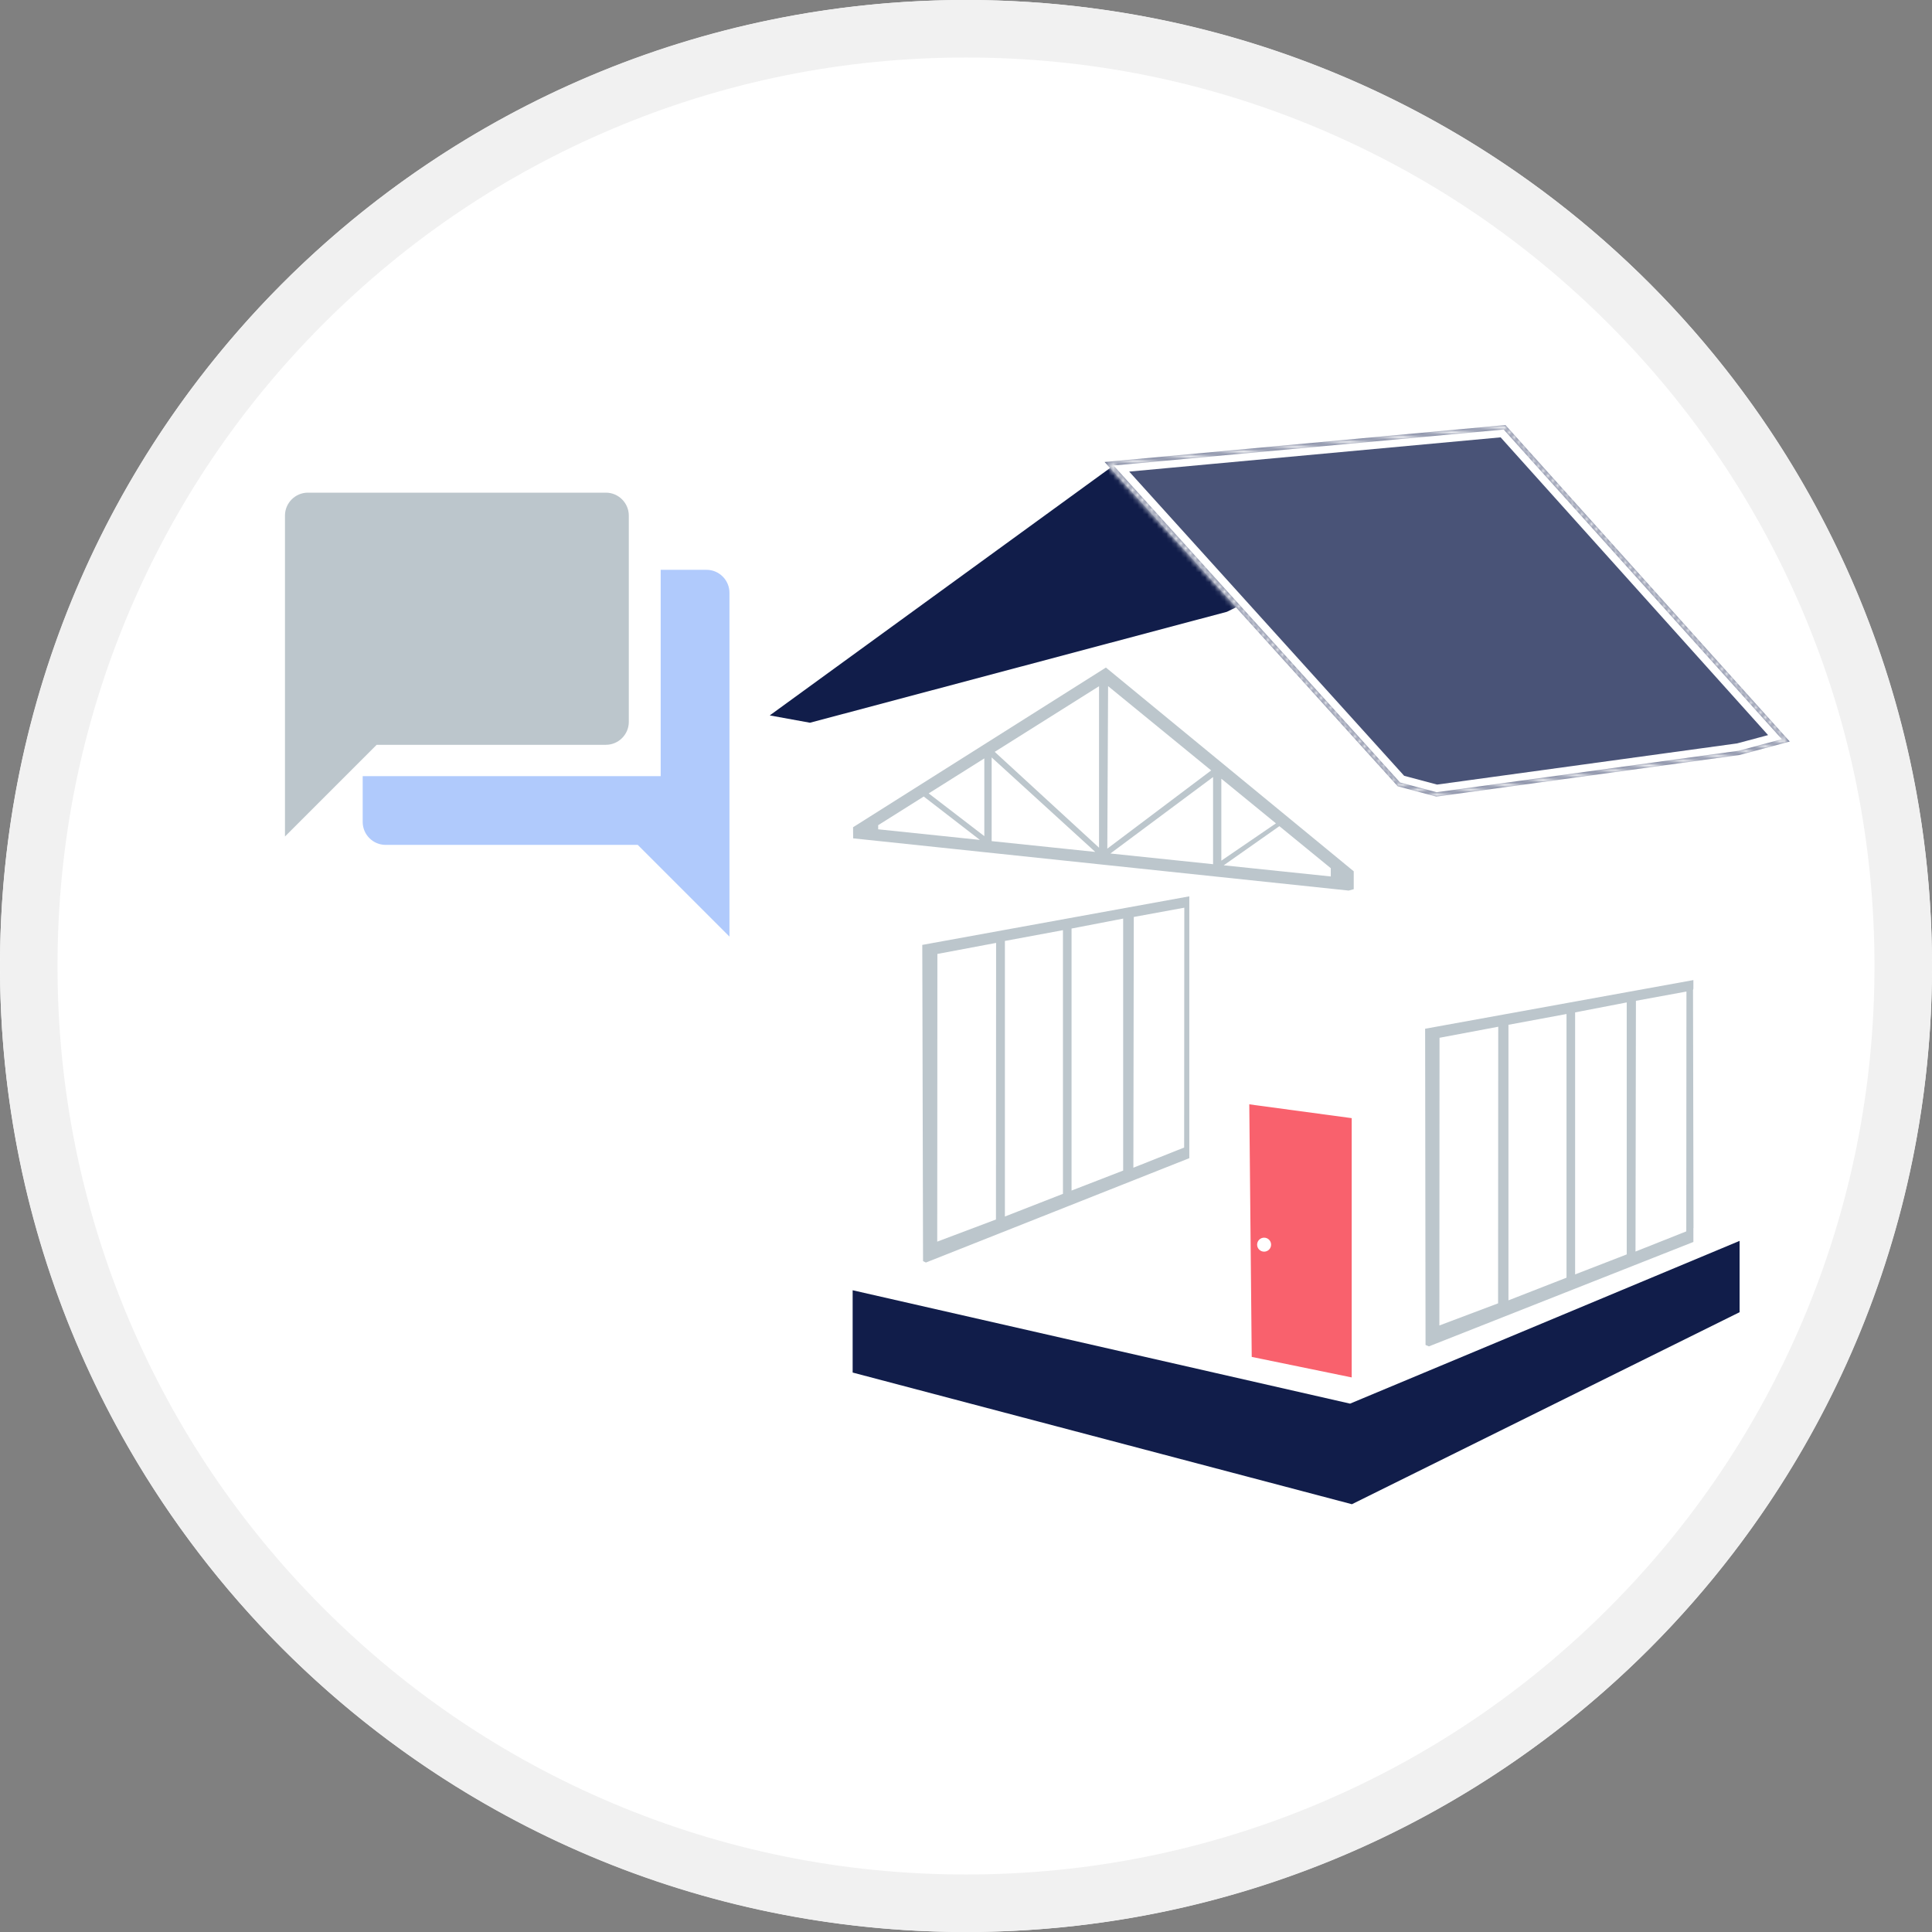 <svg width="400" height="400" viewBox="0 0 400 400" fill="none" xmlns="http://www.w3.org/2000/svg">
<rect x="0" y="0" width="400" height="400" fill="#808080" stroke="none"/>
<g clip-path="url(#clip0)">
<circle cx="200" cy="200" r="200" fill="white"/>
<path d="M176.532 267.133L279.517 290.607L360.164 256.91V271.677L279.896 311.432L176.532 284.171V267.133Z" fill="#111D4A"/>
<path d="M350.621 254.26L350.522 204.969L350.599 204.693V202.915L295.057 212.99L295.143 278.46L295.845 278.752L350.599 257.135V254.245L350.621 254.26ZM310.163 269.843L298.007 274.425L298.038 214.862L310.195 212.575L310.163 269.843ZM324.33 264.53L312.309 269.224V212.17L324.33 209.94V264.53ZM336.796 259.712L326.111 263.851V209.604L336.796 207.542V259.712ZM349.127 254.943L338.614 259.119L338.701 207.206L349.16 205.287L349.127 254.943Z" fill="#BCC6CC"/>
<path d="M246.234 185.576L190.948 195.632L191.107 261.102L191.699 261.394L246.234 239.787V185.576H246.234ZM206.202 252.484L194.045 257.066L194.077 197.504L206.233 195.217L206.202 252.484ZM220.073 247.172L208.052 251.866V194.812L220.073 192.582V247.172ZM232.54 242.354L221.854 246.493V192.245L232.54 190.184V242.354ZM234.653 241.761L234.739 189.847L245.198 187.929L245.165 237.585L234.653 241.761Z" fill="#BCC6CC"/>
<path d="M228.969 138.208L176.618 171.271L176.636 173.57L279.23 184.383L280.275 184.098V180.393L228.969 138.208ZM264.169 170.467L252.864 178.193V161.224L264.169 170.467ZM250.763 159.507L229.258 175.702L229.42 142.056L250.763 159.507ZM227.544 175.506L205.946 155.663L227.544 142.074V175.506ZM203.791 173.114C201.768 171.559 194.9 166.28 192.275 164.266L203.791 157.02V173.114V173.114ZM181.82 170.844L191.25 164.911L202.876 173.893L181.82 171.7V170.844ZM205.311 156.818L226.763 176.381L205.311 174.146V156.818ZM229.897 176.708L251.154 160.881V178.922L229.897 176.708ZM275.524 181.462L253.359 179.152L264.881 171.049L275.524 179.751V181.462V181.462Z" fill="#BCC6CC"/>
<path d="M159.368 148.119L167.698 149.634L254.023 126.664L301.73 103.19L296.682 90.821L230.549 96.374L159.368 148.119Z" fill="#111D4A"/>
<path d="M297.474 163.457L290.168 161.508L231.704 96.825L311.095 89.506L367.897 152.74L359.844 154.896L297.474 163.457Z" fill="#495377" stroke="white" stroke-width="2"/>
<mask id="path-8-inside-1" fill="white">
<path d="M311.322 88.928L368.914 153.041L359.954 155.441L297.439 164.022L289.867 162.002L230.549 96.374L311.322 88.928ZM311.685 88L311.24 88.041L230.467 95.487L228.695 95.651L229.888 96.971L289.206 162.599L289.383 162.794L289.637 162.862L297.209 164.882L297.383 164.928L297.56 164.904L360.075 156.323L360.13 156.316L360.184 156.301L369.145 153.902L370.547 153.526L369.577 152.446L311.984 88.333L311.685 88Z"/>
</mask>
<path d="M311.322 88.928L368.914 153.041L359.954 155.441L297.439 164.022L289.867 162.002L230.549 96.374L311.322 88.928ZM311.685 88L311.24 88.041L230.467 95.487L228.695 95.651L229.888 96.971L289.206 162.599L289.383 162.794L289.637 162.862L297.209 164.882L297.383 164.928L297.56 164.904L360.075 156.323L360.13 156.316L360.184 156.301L369.145 153.902L370.547 153.526L369.577 152.446L311.984 88.333L311.685 88Z" fill="#495377"/>
<path d="M311.322 88.928L312.81 87.591L312.139 86.844L311.138 86.936L311.322 88.928ZM368.914 153.041L369.432 154.973L372.581 154.13L370.402 151.705L368.914 153.041ZM359.954 155.441L360.226 157.423L360.35 157.405L360.472 157.373L359.954 155.441ZM297.439 164.022L296.924 165.954L297.312 166.058L297.711 166.003L297.439 164.022ZM289.867 162.002L288.383 163.343L288.78 163.782L289.351 163.935L289.867 162.002ZM230.549 96.374L230.365 94.383L226.385 94.75L229.065 97.716L230.549 96.374ZM311.685 88L313.173 86.663L312.502 85.916L311.502 86.008L311.685 88ZM311.24 88.041L311.057 86.049L311.056 86.049L311.24 88.041ZM230.467 95.487L230.283 93.496L230.283 93.496L230.467 95.487ZM228.695 95.651L228.511 93.659L224.531 94.026L227.211 96.992L228.695 95.651ZM229.888 96.971L228.404 98.312L228.404 98.312L229.888 96.971ZM289.206 162.599L287.722 163.94L287.724 163.942L289.206 162.599ZM289.383 162.794L287.901 164.137L288.296 164.574L288.865 164.726L289.383 162.794ZM289.637 162.862L289.119 164.794L289.121 164.795L289.637 162.862ZM297.209 164.882L297.726 162.95L297.725 162.949L297.209 164.882ZM297.383 164.928L296.866 166.86L297.256 166.965L297.656 166.909L297.383 164.928ZM297.56 164.904L297.288 162.922L297.286 162.922L297.56 164.904ZM360.075 156.323L359.803 154.342L359.803 154.342L360.075 156.323ZM360.13 156.316L360.402 158.297L360.521 158.281L360.638 158.25L360.13 156.316ZM360.184 156.301L360.692 158.236L360.702 158.233L360.184 156.301ZM369.145 153.902L369.662 155.833L369.662 155.833L369.145 153.902ZM370.547 153.526L371.064 155.458L374.213 154.614L372.034 152.189L370.547 153.526ZM369.577 152.446L368.089 153.783L368.089 153.783L369.577 152.446ZM311.984 88.333L310.496 89.669L310.496 89.669L311.984 88.333ZM309.834 90.264L367.427 154.378L370.402 151.705L312.81 87.591L309.834 90.264ZM368.397 151.109L359.437 153.509L360.472 157.373L369.432 154.973L368.397 151.109ZM359.682 153.46L297.167 162.04L297.711 166.003L360.226 157.423L359.682 153.46ZM297.955 162.089L290.382 160.07L289.351 163.935L296.924 165.954L297.955 162.089ZM291.35 160.661L232.033 95.033L229.065 97.716L288.383 163.343L291.35 160.661ZM230.732 98.366L311.506 90.919L311.138 86.936L230.365 94.383L230.732 98.366ZM311.502 86.008L311.057 86.049L311.423 90.032L311.868 89.992L311.502 86.008ZM311.056 86.049L230.283 93.496L230.65 97.479L311.424 90.032L311.056 86.049ZM230.283 93.496L228.511 93.659L228.878 97.642L230.65 97.479L230.283 93.496ZM227.211 96.992L228.404 98.312L231.372 95.631L230.179 94.31L227.211 96.992ZM228.404 98.312L287.722 163.94L290.69 161.258L231.372 95.63L228.404 98.312ZM287.724 163.942L287.901 164.137L290.865 161.451L290.688 161.256L287.724 163.942ZM288.865 164.726L289.119 164.794L290.155 160.93L289.9 160.862L288.865 164.726ZM289.121 164.795L296.694 166.814L297.725 162.949L290.152 160.93L289.121 164.795ZM296.693 166.814L296.866 166.86L297.899 162.996L297.726 162.95L296.693 166.814ZM297.656 166.909L297.834 166.885L297.286 162.922L297.109 162.947L297.656 166.909ZM297.832 166.885L360.347 158.305L359.803 154.342L297.288 162.922L297.832 166.885ZM360.346 158.305L360.402 158.297L359.858 154.334L359.803 154.342L360.346 158.305ZM360.638 158.25L360.692 158.236L359.677 154.367L359.622 154.381L360.638 158.25ZM360.702 158.233L369.662 155.833L368.627 151.97L359.667 154.369L360.702 158.233ZM369.662 155.833L371.064 155.458L370.029 151.594L368.627 151.97L369.662 155.833ZM372.034 152.189L371.064 151.109L368.089 153.783L369.059 154.862L372.034 152.189ZM371.064 151.11L313.472 86.996L310.496 89.669L368.089 153.783L371.064 151.11ZM313.472 86.996L313.173 86.663L310.197 89.337L310.496 89.669L313.472 86.996Z" fill="white" mask="url(#path-8-inside-1)"/>
<path d="M258.651 228.64L259.156 280.932L279.854 285.181V231.5L258.651 228.64ZM261.721 259.141C260.922 259.141 260.274 258.493 260.274 257.694C260.274 256.895 260.922 256.247 261.721 256.247C262.521 256.247 263.168 256.895 263.168 257.694C263.168 258.493 262.52 259.141 261.721 259.141Z" fill="#F9616D"/>
<path d="M200 11.907C225.398 11.907 250.029 16.879 273.211 26.683C295.607 36.157 315.724 49.72 333.002 66.998C350.28 84.276 363.844 104.393 373.318 126.789C383.122 149.971 388.094 174.602 388.094 200C388.094 225.397 383.122 250.029 373.318 273.21C363.844 295.607 350.281 315.724 333.002 333.002C315.724 350.28 295.607 363.844 273.211 373.317C250.029 383.122 225.398 388.093 200 388.093C174.603 388.093 149.971 383.121 126.79 373.317C104.393 363.844 84.276 350.28 66.999 333.002C49.721 315.724 36.157 295.607 26.684 273.21C16.879 250.029 11.907 225.398 11.907 200C11.907 174.603 16.879 149.971 26.683 126.79C36.157 104.393 49.72 84.276 66.998 66.999C84.276 49.721 104.393 36.157 126.789 26.684C149.971 16.879 174.602 11.907 200 11.907ZM200 0C89.543 0 0 89.543 0 200C0 310.458 89.543 400.001 200 400.001C310.458 400.001 400.001 310.458 400.001 200C400.001 89.543 310.457 0 200 0Z" fill="#F1F1F1"/>
<path d="M146.28 117.975H136.788V160.688H75.092V170.18C75.092 172.79 77.227 174.925 79.838 174.925H132.042L151.025 193.909V122.721C151.025 120.111 148.89 117.975 146.28 117.975Z" fill="#B0CAFC"/>
<path d="M125.442 102H63.746C61.136 102 59 104.136 59 106.746V173.188L77.983 154.204H125.442C128.052 154.204 130.188 152.069 130.188 149.459V106.746C130.188 104.136 128.052 102 125.442 102Z" fill="#BCC6CC"/>
</g>
<defs>
<clipPath id="clip0">
<rect width="400" height="400" fill="white"/>
</clipPath>
</defs>
</svg>
